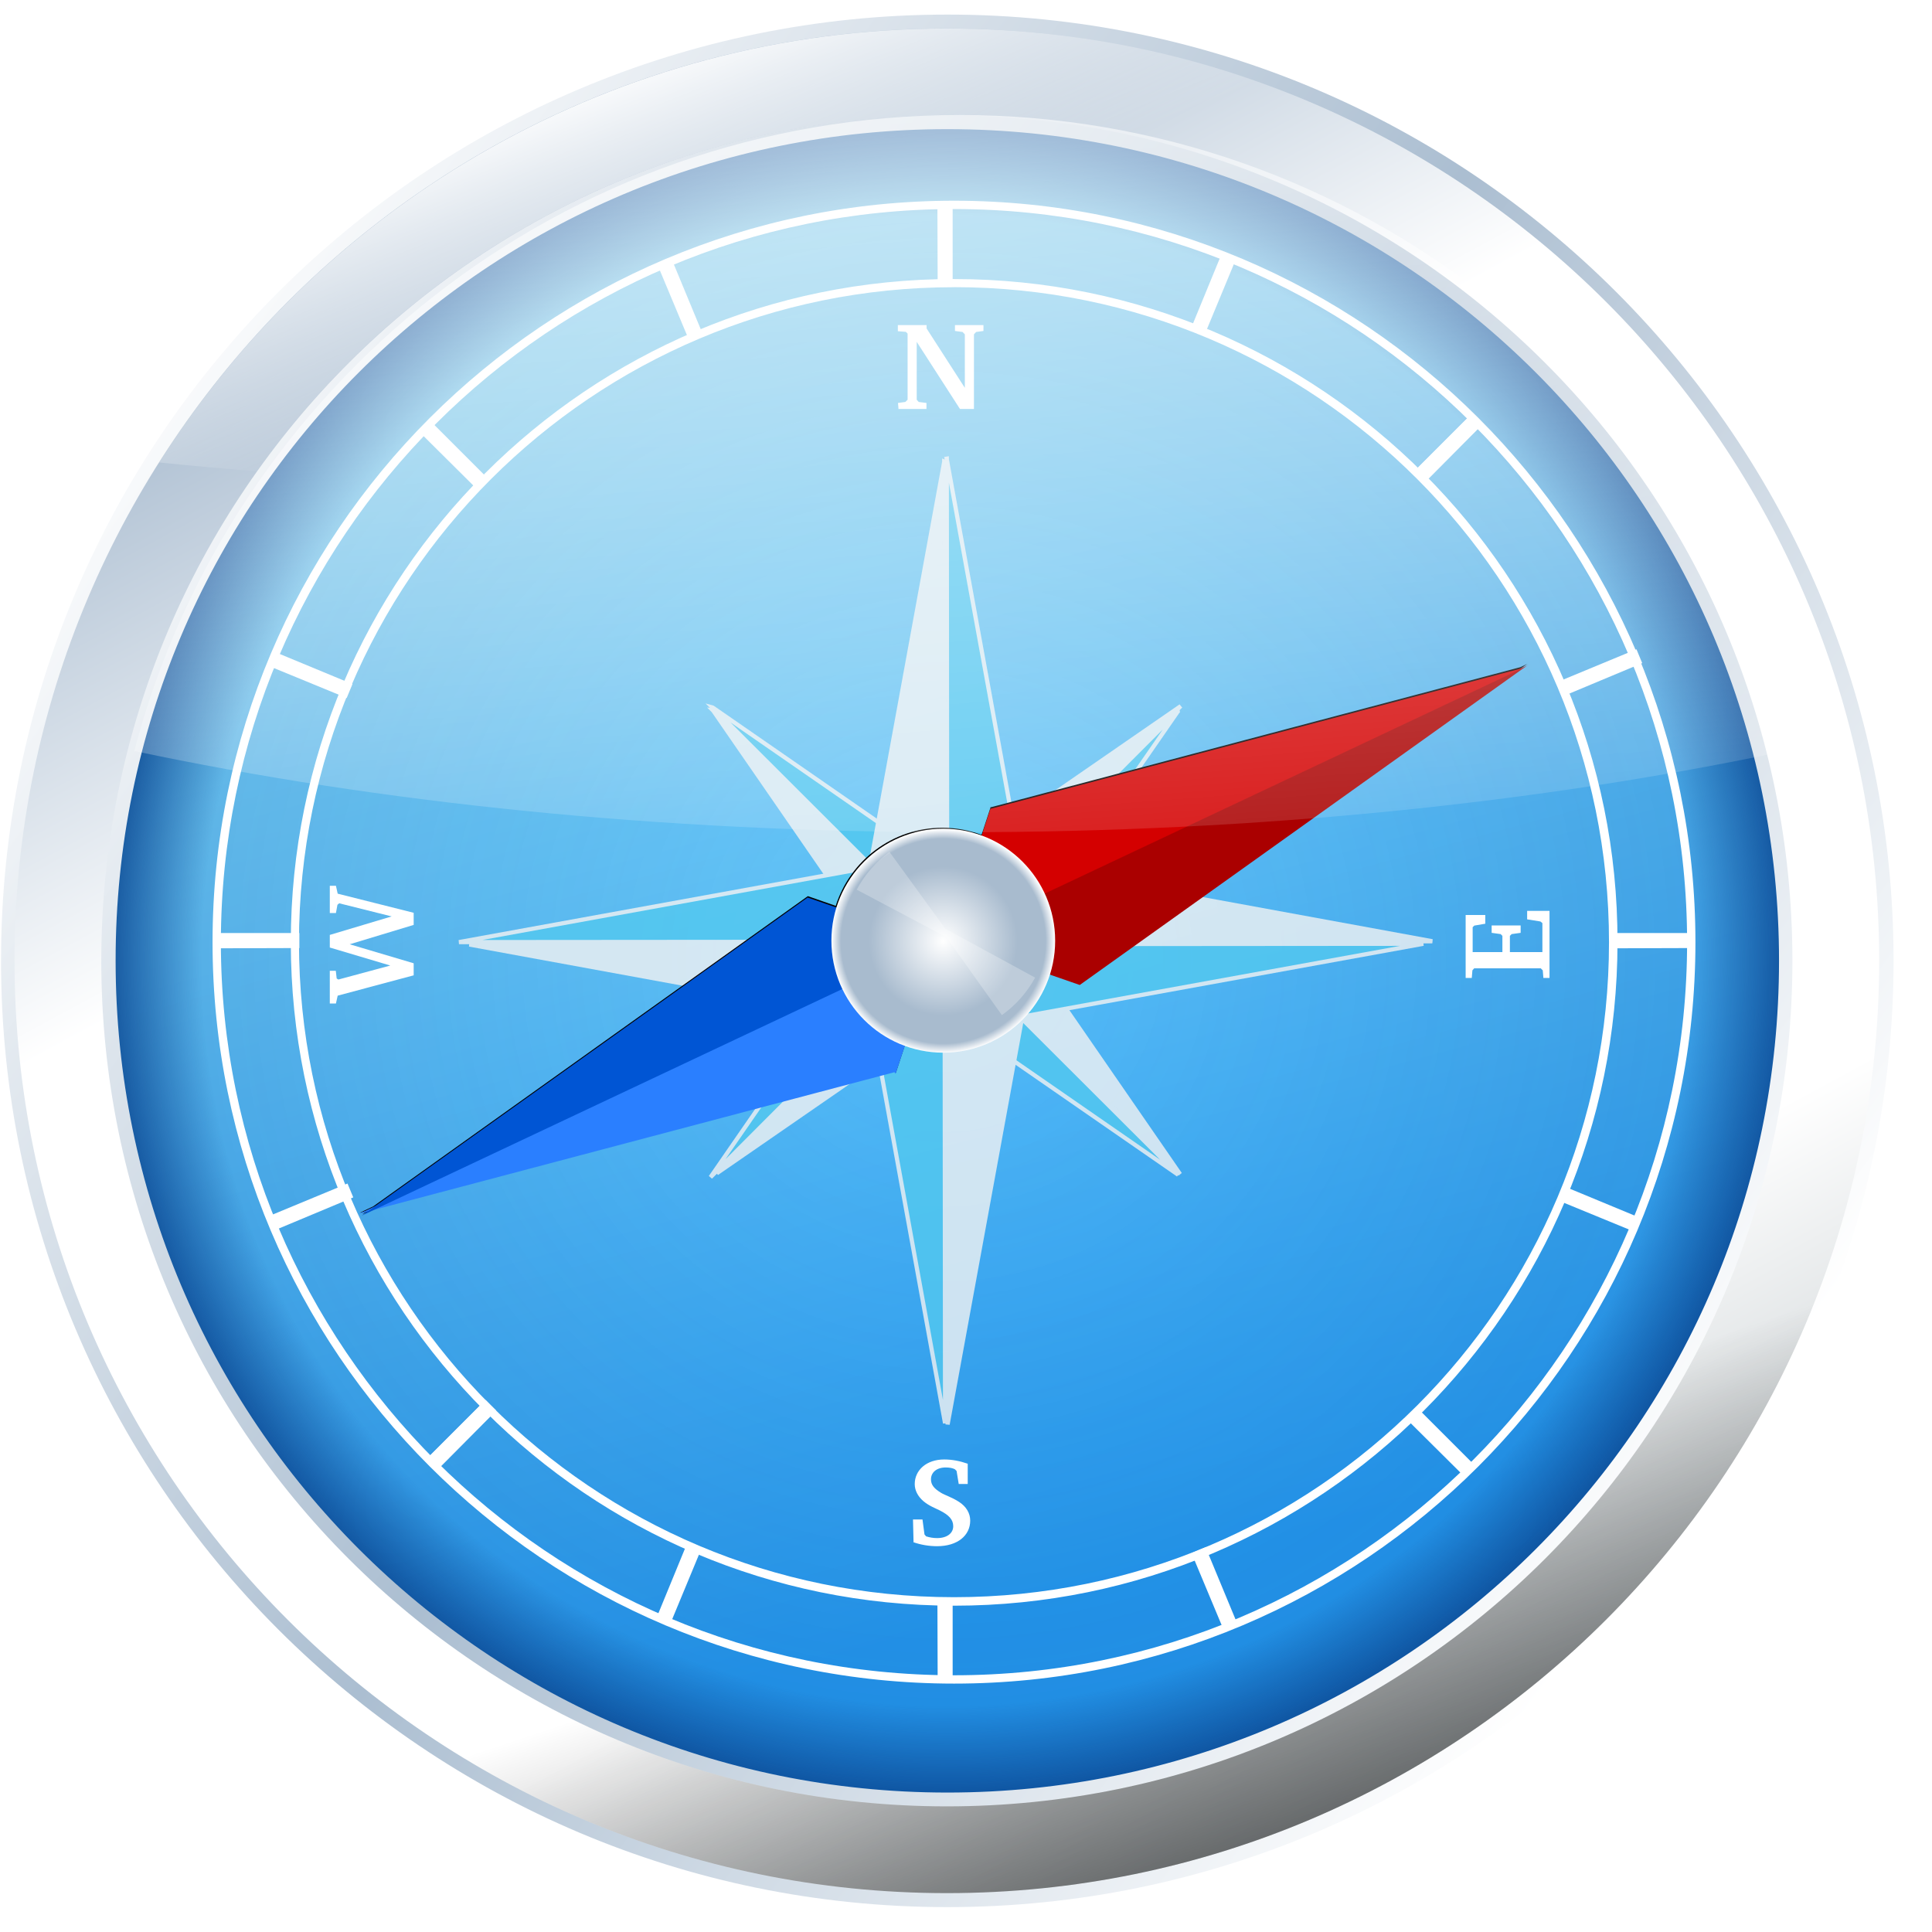 <?xml version="1.0" encoding="UTF-8" standalone="no"?>
<svg
   xmlns:dc="http://purl.org/dc/elements/1.1/"
   xmlns:cc="http://creativecommons.org/ns#"
   xmlns:rdf="http://www.w3.org/1999/02/22-rdf-syntax-ns#"
   xmlns:svg="http://www.w3.org/2000/svg"
   xmlns="http://www.w3.org/2000/svg"
   xmlns:xlink="http://www.w3.org/1999/xlink"
   xmlns:sodipodi="http://sodipodi.sourceforge.net/DTD/sodipodi-0.dtd"
   xmlns:inkscape="http://www.inkscape.org/namespaces/inkscape"
   id="svg2"
   viewBox="0 0 24 24"
   version="1.1"
   inkscape:version="0.48.4 r9939"
   width="100%"
   height="100%"
   sodipodi:docname="navigator_3_clipart.svg"
   inkscape:export-filename="C:\data\ws\joffice_fx\com.joffice.build\web\joffice.eu\images\navigator_3_header.png"
   inkscape:export-xdpi="150"
   inkscape:export-ydpi="150">
  <sodipodi:namedview
     pagecolor="#ffffff"
     bordercolor="#666666"
     borderopacity="1"
     objecttolerance="10"
     gridtolerance="10"
     guidetolerance="10"
     inkscape:pageopacity="0"
     inkscape:pageshadow="2"
     inkscape:window-width="1842"
     inkscape:window-height="1051"
     id="namedview179"
     showgrid="false"
     inkscape:zoom="16.819119"
     inkscape:cx="2.6379986"
     inkscape:cy="21.96434"
     inkscape:window-x="69"
     inkscape:window-y="-9"
     inkscape:window-maximized="1"
     inkscape:current-layer="svg2" />
  <defs
     id="defs6">
    <linearGradient
       id="linearGradient20"
       y2="223.25"
       gradientUnits="userSpaceOnUse"
       x2="30"
       y1="410.75"
       x1="80.813">
      <stop
         id="stop16"
         stop-color="#279ff6"
         offset="0" />
      <stop
         id="stop18"
         stop-color="#97e7fe"
         offset="1" />
    </linearGradient>
    <linearGradient
       id="linearGradient4058"
       y2="437.61"
       gradientUnits="userSpaceOnUse"
       x2="1114"
       gradientTransform="translate(-1.352,2.601)"
       y1="128.19"
       x1="946.5">
      <stop
         id="stop4054"
         stop-color="#9bb1c8"
         offset="0" />
      <stop
         id="stop4060"
         stop-color="#fff"
         offset=".322" />
      <stop
         id="stop4062"
         stop-color="#fff"
         offset=".767" />
      <stop
         id="stop4056"
         stop-color="#c3cacd"
         offset="1" />
    </linearGradient>
    <linearGradient
       id="linearGradient4080"
       y2="408.02"
       gradientUnits="userSpaceOnUse"
       x2="493.65"
       gradientTransform="translate(699.58,-67.361)"
       y1="202.18"
       x1="210.78">
      <stop
         id="stop4076"
         stop-color="#fff"
         offset="0" />
      <stop
         id="stop4082"
         stop-color="#abbed1"
         offset=".507" />
      <stop
         id="stop4078"
         stop-color="#fff"
         offset="1" />
    </linearGradient>
    <radialGradient
       id="radialGradient4096"
       gradientUnits="userSpaceOnUse"
       cy="326.3"
       cx="57.554"
       r="115.58">
      <stop
         id="stop4094"
         stop-color="#0b4994"
         stop-opacity="0"
         offset="0" />
      <stop
         id="stop4100"
         stop-color="#0b4994"
         stop-opacity=".196"
         offset=".873" />
      <stop
         id="stop4092"
         stop-color="#0b4994"
         offset="1" />
    </radialGradient>
    <linearGradient
       id="linearGradient4121"
       y2="300.03"
       gradientUnits="userSpaceOnUse"
       x2="1047.3"
       y1="16.164"
       x1="1025.9">
      <stop
         id="stop4117"
         stop-color="#fff"
         offset="0" />
      <stop
         id="stop4119"
         stop-color="#fff"
         stop-opacity="0"
         offset="1" />
    </linearGradient>
    <radialGradient
       id="radialGradient4359"
       gradientUnits="userSpaceOnUse"
       cy="273.1"
       cx="715.72"
       gradientTransform="matrix(1,0,0,0.974,-5.8746e-4,7.187)"
       r="25.561">
      <stop
         id="stop4258"
         stop-color="#fff"
         offset="0" />
      <stop
         id="stop4260"
         stop-color="#a8bbce"
         offset=".664" />
      <stop
         id="stop4262"
         stop-color="#a8bbce"
         offset=".914" />
      <stop
         id="stop4264"
         stop-color="#fff"
         offset="1" />
    </radialGradient>
    <filter
       id="filter4503"
       y="-0.056"
       width="1.053"
       height="1.112"
       x="-0.026"
       color-interpolation-filters="sRGB">
      <feGaussianBlur
         id="feGaussianBlur4505"
         stdDeviation="2.944" />
    </filter>
    <filter
       id="filter4148"
       y="-0.151"
       width="1.276"
       height="1.301"
       x="-0.138"
       color-interpolation-filters="sRGB">
      <feGaussianBlur
         id="feGaussianBlur4150"
         stdDeviation="2.342" />
    </filter>
    <filter
       id="filter4241"
       y="-0.006"
       width="1.012"
       height="1.012"
       x="-0.006"
       color-interpolation-filters="sRGB">
      <feGaussianBlur
         id="feGaussianBlur4243"
         stdDeviation="0.839" />
    </filter>
    <linearGradient
       id="linearGradient4346"
       y2="392.41"
       gradientUnits="userSpaceOnUse"
       x2="1048.2"
       y1="508.19"
       x1="1087.1">
      <stop
         id="stop4342"
         offset="0" />
      <stop
         id="stop4344"
         stop-opacity="0"
         offset="1" />
    </linearGradient>
    <linearGradient
       id="linearGradient4360"
       y2="167.47"
       gradientUnits="userSpaceOnUse"
       x2="983.18"
       y1="125.11"
       x1="966.31">
      <stop
         id="stop4356"
         stop-color="#fff"
         offset="0" />
      <stop
         id="stop4358"
         stop-color="#fff"
         stop-opacity="0"
         offset="1" />
    </linearGradient>
    <linearGradient
       id="linearGradient39571"
       y2="169.05"
       gradientUnits="userSpaceOnUse"
       x2="183.79"
       gradientTransform="translate(210.86,-3.765)"
       y1="698.08"
       x1="64.873">
      <stop
         id="stop39567"
         stop-color="#176ebe"
         offset="0" />
      <stop
         id="stop39569"
         stop-color="#86c9f1"
         offset="1" />
    </linearGradient>
    <linearGradient
       id="linearGradient39579"
       y2="250.03"
       gradientUnits="userSpaceOnUse"
       x2="304.35"
       gradientTransform="translate(210.86,-3.765)"
       y1="551.25"
       x1="-94.182">
      <stop
         id="stop39575"
         stop-color="#668000"
         offset="0" />
      <stop
         id="stop39577"
         stop-color="#c8ab37"
         offset="1" />
    </linearGradient>
    <linearGradient
       id="linearGradient39587"
       y2="540.4"
       gradientUnits="userSpaceOnUse"
       x2="373.71"
       gradientTransform="translate(210.86,-3.765)"
       y1="65.027"
       x1="5.648">
      <stop
         id="stop39583"
         stop-color="#e6e6e6"
         offset="0" />
      <stop
         id="stop39589"
         stop-color="#f2f2f2"
         offset=".113" />
      <stop
         id="stop39585"
         stop-color="#e6e6e6"
         offset="1" />
    </linearGradient>
    <linearGradient
       id="linearGradient39710"
       y2="342.28"
       gradientUnits="userSpaceOnUse"
       x2="451.09"
       y1="342.28"
       x1="348.06">
      <stop
         id="stop39706"
         stop-color="#166cbc"
         offset="0" />
      <stop
         id="stop39708"
         stop-color="#9ed9f4"
         offset="1" />
    </linearGradient>
    <filter
       id="filter39719"
       y="-0.015"
       width="1.115"
       height="1.03"
       x="-0.057"
       color-interpolation-filters="sRGB">
      <feGaussianBlur
         id="feGaussianBlur39721"
         stdDeviation="2.457" />
    </filter>
    <linearGradient
       id="linearGradient39729"
       y2="335.69"
       gradientUnits="userSpaceOnUse"
       x2="440.05"
       gradientTransform="translate(202.39,5.1278972e-8)"
       y1="329.1"
       x1="394.88">
      <stop
         id="stop39725"
         offset="0" />
      <stop
         id="stop39727"
         stop-opacity="0"
         offset="1" />
    </linearGradient>
    <linearGradient
       id="linearGradient39739"
       y2="478.74"
       gradientUnits="userSpaceOnUse"
       x2="301.22"
       gradientTransform="translate(210.86,-3.765)"
       y1="633.12"
       x1="338.88">
      <stop
         id="stop39735"
         offset="0" />
      <stop
         id="stop39737"
         stop-opacity="0"
         offset="1" />
    </linearGradient>
    <linearGradient
       id="linearGradient39747"
       y2="155.03"
       gradientUnits="userSpaceOnUse"
       x2="450.59"
       gradientTransform="translate(210.86,-3.765)"
       y1="533.44"
       x1="379.49">
      <stop
         id="stop39743"
         stop-color="#ccc"
         offset="0" />
      <stop
         id="stop39745"
         stop-color="#f2f2f2"
         offset="1" />
    </linearGradient>
    <linearGradient
       id="linearGradient39757"
       y2="480.73"
       gradientUnits="userSpaceOnUse"
       x2="385.63"
       gradientTransform="translate(210.86,-3.765)"
       y1="558.86"
       x1="333.37">
      <stop
         id="stop39753"
         offset="0" />
      <stop
         id="stop39755"
         stop-opacity="0"
         offset="1" />
    </linearGradient>
    <filter
       id="filter40169"
       y="-0.036"
       width="1.072"
       height="1.072"
       x="-0.036"
       color-interpolation-filters="sRGB">
      <feGaussianBlur
         id="feGaussianBlur40171"
         stdDeviation="5.111" />
    </filter>
    <filter
       id="filter40191"
       y="-1.017"
       width="1.049"
       height="3.034"
       x="-0.025"
       color-interpolation-filters="sRGB">
      <feGaussianBlur
         id="feGaussianBlur40193"
         stdDeviation="4.513" />
    </filter>
    <radialGradient
       id="radialGradient40411"
       gradientUnits="userSpaceOnUse"
       cy="579.4"
       cx="238.87"
       gradientTransform="matrix(1.464,0.008,-3.8877e-4,0.07,-110.67,511.9)"
       r="231.15">
      <stop
         id="stop40407"
         offset="0" />
      <stop
         id="stop40413"
         stop-opacity=".267"
         offset=".457" />
      <stop
         id="stop40409"
         offset="1" />
    </radialGradient>
    <linearGradient
       inkscape:collect="always"
       xlink:href="#linearGradient20"
       id="linearGradient3411"
       gradientUnits="userSpaceOnUse"
       x1="80.813"
       y1="410.75"
       x2="30"
       y2="223.25" />
    <linearGradient
       inkscape:collect="always"
       xlink:href="#linearGradient4058"
       id="linearGradient3413"
       gradientUnits="userSpaceOnUse"
       gradientTransform="translate(-1.352,2.601)"
       x1="946.5"
       y1="128.19"
       x2="1114"
       y2="437.61" />
    <radialGradient
       inkscape:collect="always"
       xlink:href="#radialGradient4096"
       id="radialGradient3415"
       gradientUnits="userSpaceOnUse"
       cx="57.554"
       cy="326.3"
       r="115.58" />
    <linearGradient
       inkscape:collect="always"
       xlink:href="#linearGradient4080"
       id="linearGradient3417"
       gradientUnits="userSpaceOnUse"
       gradientTransform="translate(699.58,-67.361)"
       x1="210.78"
       y1="202.18"
       x2="493.65"
       y2="408.02" />
    <linearGradient
       inkscape:collect="always"
       xlink:href="#linearGradient4058"
       id="linearGradient3419"
       gradientUnits="userSpaceOnUse"
       gradientTransform="translate(-1.352,2.601)"
       x1="946.5"
       y1="128.19"
       x2="1114"
       y2="437.61" />
    <radialGradient
       inkscape:collect="always"
       xlink:href="#radialGradient4359"
       id="radialGradient3421"
       gradientUnits="userSpaceOnUse"
       gradientTransform="matrix(1,0,0,0.974,-5.8746e-4,7.187)"
       cx="715.72"
       cy="273.1"
       r="25.561" />
    <linearGradient
       inkscape:collect="always"
       xlink:href="#linearGradient4121"
       id="linearGradient3423"
       gradientUnits="userSpaceOnUse"
       x1="1025.9"
       y1="16.164"
       x2="1047.3"
       y2="300.03" />
    <linearGradient
       inkscape:collect="always"
       xlink:href="#linearGradient4346"
       id="linearGradient3425"
       gradientUnits="userSpaceOnUse"
       x1="1087.1"
       y1="508.19"
       x2="1048.2"
       y2="392.41" />
    <linearGradient
       inkscape:collect="always"
       xlink:href="#linearGradient4360"
       id="linearGradient3427"
       gradientUnits="userSpaceOnUse"
       x1="966.31"
       y1="125.11"
       x2="983.18"
       y2="167.47" />
  </defs>
  <g
     id="g39591"
     transform="matrix(0.069,0,0,0.069,-59.37,-7.671)">
    <path
       id="path12"
       d="m 173.14,326.3 c 0,63.835 -51.748,115.58 -115.58,115.58 -63.835,0 -115.58,-51.748 -115.58,-115.58 0,-63.835 51.748,-115.58 115.58,-115.58 63.83,0 115.58,51.75 115.58,115.58 z"
       transform="matrix(1.329,0,0,1.329,954.43,-149.57)"
       inkscape:connector-curvature="0"
       style="fill:url(#linearGradient3411)" />
    <path
       id="path22"
       d="m 1030.9,116.3 c -92.615,0 -167.85,75.238 -167.85,167.85 0,92.615 75.238,167.85 167.85,167.85 92.615,0 167.85,-75.238 167.85,-167.85 0,-92.61 -75.2,-167.85 -167.9,-167.85 z m 0,15.621 c 84.17,0 152.23,68.062 152.23,152.23 0,84.17 -68.062,152.23 -152.23,152.23 -84.17,0 -152.23,-68.062 -152.23,-152.23 0.03,-84.17 68.1,-152.23 152.23,-152.23 z"
       style="text-indent:0;text-transform:none;block-progression:tb;color:#000000;fill:url(#linearGradient3413)"
       inkscape:connector-curvature="0" />
    <path
       id="path4084"
       d="m 173.14,326.3 c 0,63.835 -51.748,115.58 -115.58,115.58 -63.835,0 -115.58,-51.748 -115.58,-115.58 0,-63.835 51.748,-115.58 115.58,-115.58 63.83,0 115.58,51.75 115.58,115.58 z"
       transform="matrix(1.329,0,0,1.329,954.43,-149.57)"
       inkscape:connector-curvature="0"
       style="fill:url(#radialGradient3415)" />
    <g
       id="g4267"
       transform="matrix(0.756,0,0,0.756,251.15,68.397)"
       style="opacity:0.8;stroke:#f2f2f2">
      <path
         id="path4197"
         d="m 975.64,225.08 55.391,55.304 -0.202,-17.106 -55.16,-38.19 z"
         inkscape:connector-curvature="0"
         style="fill:#53c8ef" />
      <path
         id="path4199"
         d="m 975.7,225.7 38.162,55.277 -0.044,0.061 16.835,-0.473 -55,-54.87 z"
         inkscape:connector-curvature="0"
         style="fill:#f2f2f2" />
      <path
         id="path4201"
         d="m 1031.2,263.34 0.193,17.202 h 0.017 l 55.707,-55.812 -55.9,38.61 z"
         inkscape:connector-curvature="0"
         style="fill:#f2f2f2" />
      <path
         id="path4203"
         d="m 1086.4,226.03 -54.402,54.489 17.001,-0.482 37.4,-54.01 z"
         inkscape:connector-curvature="0"
         style="fill:#53c8ef" />
      <path
         id="path4205"
         d="m 1013.5,281.44 -38.36,55.48 55.86,-55.98 -17.5,0.5 z"
         inkscape:connector-curvature="0"
         style="fill:#53c8ef" />
      <path
         id="path4207"
         d="m 1031,281.49 -54.37,54.5 54.57,-37.7 -0.2,-16.8 z"
         inkscape:connector-curvature="0"
         style="fill:#f2f2f2" />
      <path
         id="path4209"
         d="m 1031.6,280.93 55.356,55.269 -38.355,-55.558 0.131,-0.201 -17.124,0.482 v 0.01 z"
         inkscape:connector-curvature="0"
         style="fill:#f2f2f2" />
      <path
         id="path4211"
         d="m 1031.4,281.33 0.193,17.01 54.91,38.005 -55.1,-55.01 z"
         inkscape:connector-curvature="0"
         style="fill:#53c8ef" />
      <path
         id="path4179"
         d="m 1031.4,165.81 0.091,114.45 17.478,-17.895 -17.6,-96.55 z"
         inkscape:connector-curvature="0"
         style="fill:#53c8ef" />
      <path
         id="path4148"
         d="m 1030.8,166.52 -17.696,96.611 -0.109,0.018 17.895,16.917 -0.1,-113.55 z"
         inkscape:connector-curvature="0"
         style="fill:#f2f2f2" />
      <path
         id="path4175"
         d="m 1049.3,262.84 -17.587,17.986 0.018,0.018 115.3,-0.109 -97.7,-17.9 z"
         inkscape:connector-curvature="0"
         style="fill:#f2f2f2" />
      <path
         id="path4146"
         d="m 1144.9,281.33 -112.59,0.091 18.076,17.08 94.5,-17.17 z"
         inkscape:connector-curvature="0"
         style="fill:#53c8ef" />
      <path
         id="path4183"
         d="m 1012.3,263.28 -97.064,17.66 115.67,-0.091 -18.6,-17.57 z"
         inkscape:connector-curvature="0"
         style="fill:#53c8ef" />
      <path
         id="path4144"
         d="m 1030.3,281.42 -112.6,0.091 95.434,17.478 17.2,-17.57 z"
         inkscape:connector-curvature="0"
         style="fill:#f2f2f2" />
      <path
         id="path4171"
         d="m 1031.5,281.42 0.091,114.38 17.786,-97.1 0.344,-0.072 -18.203,-17.207 z"
         inkscape:connector-curvature="0"
         style="fill:#f2f2f2" />
      <path
         id="path4123"
         d="m 1030.9,281.66 -17.388,17.786 17.478,96.068 -0.1,-113.86 z"
         inkscape:connector-curvature="0"
         style="fill:#53c8ef" />
    </g>
    <path
       id="path4066"
       d="m 1031,113.8 c -93.969,0 -170.38,76.375 -170.38,170.34 0,93.969 76.406,170.38 170.38,170.38 93.969,0 170.34,-76.406 170.34,-170.38 0,-93.97 -76.4,-170.34 -170.3,-170.34 z m 0,5 c 91.261,0 165.34,74.083 165.34,165.34 0,91.261 -74.083,165.38 -165.34,165.38 -91.261,0 -165.38,-74.114 -165.38,-165.38 C 865.58,192.88 939.69,118.8 1031,118.8 z m 0,10.625 c -85.518,0 -154.75,69.201 -154.75,154.72 0,85.517 69.233,154.75 154.75,154.75 85.517,0 154.72,-69.233 154.72,-154.75 0,-85.52 -69.2,-154.72 -154.7,-154.72 z m 0,5 c 82.822,0 149.72,66.897 149.72,149.72 0,82.822 -66.897,149.75 -149.72,149.75 -82.822,0 -149.75,-66.928 -149.75,-149.75 -0.05,-82.82 66.88,-149.72 149.75,-149.72 z"
       style="text-indent:0;text-transform:none;block-progression:tb;color:#000000;fill:url(#linearGradient3417)"
       inkscape:connector-curvature="0" />
    <path
       id="path4064"
       d="m 1030.9,116.3 c -92.615,0 -167.85,75.238 -167.85,167.85 0,92.615 75.238,167.85 167.85,167.85 92.615,0 167.85,-75.238 167.85,-167.85 0,-92.61 -75.2,-167.85 -167.9,-167.85 z m 0,15.621 c 84.17,0 152.23,68.062 152.23,152.23 0,84.17 -68.062,152.23 -152.23,152.23 -84.17,0 -152.23,-68.062 -152.23,-152.23 0.03,-84.17 68.1,-152.23 152.23,-152.23 z"
       style="text-indent:0;text-transform:none;block-progression:tb;color:#000000;fill:url(#linearGradient3419);filter:url(#filter4241)"
       inkscape:connector-curvature="0" />
    <path
       id="path82"
       d="m 1032.2,147.31 c -73.715,0 -133.5,59.785 -133.5,133.5 0,73.715 59.785,133.47 133.5,133.47 73.715,0 133.47,-59.754 133.47,-133.47 0,-73.71 -59.7,-133.5 -133.5,-133.5 z m 0,1.5 c 72.904,0 131.97,59.096 131.97,132 0,72.904 -59.065,131.97 -131.97,131.97 -72.904,0 -132,-59.065 -132,-131.97 0.05,-72.9 59.15,-132 132,-132 z m 0,12.594 c -65.947,0 -119.41,53.46 -119.41,119.41 0,65.947 53.459,119.44 119.41,119.44 65.947,0 119.44,-53.491 119.44,-119.44 0.1,-65.94 -53.4,-119.4 -119.4,-119.4 z m 0,1.469 c 65.136,0 117.91,52.801 117.91,117.94 0,65.136 -52.77,117.91 -117.91,117.91 -65.136,0 -117.94,-52.77 -117.94,-117.91 0.05,-65.13 52.85,-117.93 117.94,-117.93 z"
       style="text-indent:0;text-transform:none;block-progression:tb;color:#000000;fill:#ffffff"
       inkscape:connector-curvature="0" />
    <path
       id="path4457"
       d="m 1164.2,217.47 -1.656,0.781 -120.94,32 -0.062,-0.094 -2.094,6.406 c -2.785,-1.041 -5.789,-1.625 -8.938,-1.625 -11.425,0 -21.101,7.502 -24.375,17.844 l -6.375,-2.219 -99.281,70.875 -3.094,1.469 1.656,-0.438 -1.094,0.781 2.375,-1.125 119.31,-31.594 0.25,0.344 2.063,-6.281 c 2.678,0.952 5.558,1.469 8.562,1.469 11.46,0 21.161,-7.547 24.406,-17.938 l 6.969,2.406 102.3,-73.07 z"
       transform="matrix(0.788,0,0,0.788,218.06,59.307)"
       inkscape:connector-curvature="0"
       style="filter:url(#filter4503)" />
    <g
       id="g4343"
       transform="matrix(0.43,0.914,-0.914,0.43,763.63,-1399.5)">
      <g
         id="g4339">
        <path
           id="path4303"
           d="m 1617.3,353.99 0.091,114.45 17.478,-17.895 -17.6,-96.55 z"
           inkscape:connector-curvature="0"
           style="fill:#aa0000" />
        <path
           id="path4305"
           d="m 1617.4,354.87 -17.696,96.611 -0.109,0.018 17.895,16.917 -0.1,-113.55 z"
           inkscape:connector-curvature="0"
           style="fill:#d40000" />
      </g>
      <g
         id="g4335">
        <path
           id="path4315"
           d="m 1617,469.77 0.091,114.38 17.786,-97.1 0.344,-0.072 -18.1,-17.21 h -0.1 z"
           inkscape:connector-curvature="0"
           style="fill:#2a7fff" />
        <path
           id="path4317"
           d="m 1617.5,470.01 -17.388,17.786 17.478,96.068 -0.1,-113.86 z"
           inkscape:connector-curvature="0"
           style="fill:#0055d4" />
      </g>
    </g>
    <path
       id="path4351"
       d="m 741.28,273.1 c 0,13.746 -11.444,24.889 -25.561,24.889 -14.117,0 -25.561,-11.143 -25.561,-24.889 0,-13.746 11.444,-24.889 25.561,-24.889 14.12,0.01 25.56,11.15 25.56,24.89 z"
       transform="matrix(0.788,0,0,0.81,466.27,59.321)"
       inkscape:connector-curvature="0"
       style="fill:url(#radialGradient3421)" />
    <path
       id="path4517"
       d="m 1017.6,262.12 c -3.123,2.285 -5.689,5.237 -7.5,8.656 l 20.469,10.844 12.688,17.812 c 3.153,-2.243 5.738,-5.167 7.594,-8.562 l -20.5,-11.16 -12.8,-17.6 z"
       transform="matrix(0.788,0,0,0.788,218.72,57.976)"
       inkscape:connector-curvature="0"
       style="opacity:0.5;fill:#ffffff;filter:url(#filter4148)" />
    <g
       id="g120">
      <g
         id="g107">
        <g
           id="g104">
          <path
             id="rect95"
             d="m 1029.2,147.63 h 2.745 v 14.693 h -2.7 z"
             inkscape:connector-curvature="0"
             style="fill:#ffffff" />
        </g>
        <path
           id="rect97"
           d="m 1029.2,398.77 h 2.745 v 14.693 h -2.7 z"
           inkscape:connector-curvature="0"
           style="fill:#ffffff" />
      </g>
      <g
         id="g112"
         transform="matrix(0,-1,1,0,752.01,1311.1)">
        <g
           id="g114">
          <path
             id="path116"
             d="m 1029.2,147.63 h 2.745 v 14.693 h -2.7 z"
             inkscape:connector-curvature="0"
             style="fill:#ffffff" />
        </g>
        <path
           id="path118"
           d="m 1029.2,398.77 h 2.745 v 14.693 h -2.7 z"
           inkscape:connector-curvature="0"
           style="fill:#ffffff" />
      </g>
    </g>
    <g
       id="g130"
       transform="matrix(0.707,-0.707,0.707,0.707,104.05,812.3)">
      <g
         id="g132">
        <g
           id="g134">
          <path
             id="path136"
             d="m 1029.2,147.63 h 2.745 v 14.693 h -2.7 z"
             inkscape:connector-curvature="0"
             style="fill:#ffffff" />
        </g>
        <path
           id="path138"
           d="m 1029.2,398.77 h 2.745 v 14.693 h -2.7 z"
           inkscape:connector-curvature="0"
           style="fill:#ffffff" />
      </g>
      <g
         id="g140"
         transform="matrix(0,-1,1,0,752.01,1311.1)">
        <g
           id="g142">
          <path
             id="path144"
             d="m 1029.2,147.63 h 2.745 v 14.693 h -2.7 z"
             inkscape:connector-curvature="0"
             style="fill:#ffffff" />
        </g>
        <path
           id="path146"
           d="m 1029.2,398.77 h 2.745 v 14.693 h -2.7 z"
           inkscape:connector-curvature="0"
           style="fill:#ffffff" />
      </g>
    </g>
    <g
       id="text161">
      <path
         id="path203"
         d="m 1022.1,184.8 h 5.13 v -1.08 l -1.395,-0.18 -0.36,-0.405 v -10.418 l 7.785,12.082 h 2.52 v -13.432 l 0.383,-0.427 1.327,-0.18 v -1.058 h -5.13 v 1.058 l 1.373,0.18 0.405,0.427 v 9.63 l -6.885,-10.688 v -0.608 h -5.175 v 1.103 l 1.44,0.113 0.315,0.315 v 11.902 l -0.405,0.405 -1.327,0.18 0.1,1.1 z"
         inkscape:connector-curvature="0"
         style="fill:#ffffff" />
    </g>
    <g
       id="text165"
       style="fill:#ffffff">
      <path
         id="path200"
         d="m 1024.8,388.8 c 1.395,0.495 2.902,0.743 4.343,0.743 3.69,0 5.963,-1.935 5.963,-4.612 0,-1.327 -0.72,-2.542 -2.025,-3.375 -1.327,-0.855 -2.52,-1.192 -3.217,-1.62 -1.192,-0.72 -1.823,-1.395 -1.823,-2.43 0,-1.238 1.012,-2.138 2.655,-2.138 0.72,0 1.238,0.113 1.643,0.315 l 0.315,0.315 0.383,2.34 h 1.62 v -3.645 c -1.417,-0.495 -2.835,-0.765 -4.23,-0.765 -3.217,0 -5.31,1.935 -5.31,4.433 0,1.103 0.54,2.205 1.575,3.083 0.99,0.833 2.047,1.215 2.947,1.665 1.597,0.81 2.408,1.62 2.408,2.835 0,1.238 -1.08,2.138 -2.902,2.138 -0.698,0 -1.35,-0.113 -1.98,-0.315 l -0.292,-0.338 -0.36,-2.7 h -1.71 l 0.1,4.08 z"
         inkscape:connector-curvature="0"
         style="fill:#ffffff" />
    </g>
    <g
       id="text179"
       transform="matrix(0,-1,1,0,0,0)"
       style="fill:#ffffff">
      <path
         id="path206"
         d="m -286.78,934.91 h 2.183 l 3.42,-11.52 3.487,11.52 h 2.183 l 3.442,-13.68 1.417,-0.315 v -1.103 h -4.905 v 1.103 l 1.485,0.27 0.27,0.315 -2.362,9.45 -3.33,-11.138 h -2.272 l -3.24,10.89 -2.52,-9.338 0.18,-0.315 1.395,-0.158 v -1.08 h -5.895 v 1.103 l 1.417,0.315 3.66,13.69 z"
         inkscape:connector-curvature="0"
         style="fill:#ffffff" />
    </g>
    <g
       id="text183"
       transform="matrix(0,-1,1,0,0,0)"
       style="fill:#ffffff">
      <path
         id="path209"
         d="m -287.24,1139.4 h 12.082 v -4.027 h -1.53 l -0.383,2.385 -0.292,0.36 h -5.22 v -5.85 h 2.925 l 0.315,0.315 0.225,1.62 h 1.327 v -5.22 h -1.327 l -0.225,1.62 -0.315,0.315 h -2.925 v -5.355 h 4.478 l 0.292,0.292 0.338,1.98 h 1.575 v -3.533 h -11.34 v 1.103 l 1.373,0.113 0.36,0.315 v 11.992 l -0.36,0.36 -1.373,0.113 v 1 z"
         inkscape:connector-curvature="0"
         style="fill:#ffffff" />
    </g>
    <g
       id="g4266"
       transform="matrix(0.707,-0.707,0.707,0.707,104.05,812.3)">
      <g
         id="g4268">
        <g
           id="g4270">
          <path
             id="path4272"
             d="m 1029.2,147.63 h 2.745 v 14.693 h -2.7 z"
             inkscape:connector-curvature="0"
             style="fill:#ffffff" />
        </g>
        <path
           id="path4274"
           d="m 1029.2,398.77 h 2.745 v 14.693 h -2.7 z"
           inkscape:connector-curvature="0"
           style="fill:#ffffff" />
      </g>
      <g
         id="g4276"
         transform="matrix(0,-1,1,0,752.01,1311.1)">
        <g
           id="g4278">
          <path
             id="path4280"
             d="m 1029.2,147.63 h 2.745 v 14.693 h -2.7 z"
             inkscape:connector-curvature="0"
             style="fill:#ffffff" />
        </g>
        <path
           id="path4282"
           d="m 1029.2,398.77 h 2.745 v 14.693 h -2.7 z"
           inkscape:connector-curvature="0"
           style="fill:#ffffff" />
      </g>
    </g>
    <g
       id="g4302"
       transform="matrix(0.924,-0.383,0.383,0.924,-28.761,416.5)">
      <g
         id="g4304">
        <g
           id="g4306">
          <path
             id="path4308"
             d="m 1029.2,147.63 h 2.745 v 14.693 h -2.7 z"
             inkscape:connector-curvature="0"
             style="fill:#ffffff" />
        </g>
        <path
           id="path4310"
           d="m 1029.2,398.77 h 2.745 v 14.693 h -2.7 z"
           inkscape:connector-curvature="0"
           style="fill:#ffffff" />
      </g>
      <g
         id="g4312"
         transform="matrix(0,-1,1,0,752.01,1311.1)">
        <g
           id="g4314">
          <path
             id="path4316"
             d="m 1029.2,147.63 h 2.745 v 14.693 h -2.7 z"
             inkscape:connector-curvature="0"
             style="fill:#ffffff" />
        </g>
        <path
           id="path4318"
           d="m 1029.2,398.77 h 2.745 v 14.693 h -2.7 z"
           inkscape:connector-curvature="0"
           style="fill:#ffffff" />
      </g>
    </g>
    <g
       id="g4320"
       transform="matrix(0.924,0.383,-0.383,0.924,185.96,-373.79)">
      <g
         id="g4322">
        <g
           id="g4324">
          <path
             id="path4326"
             d="m 1029.2,147.63 h 2.745 v 14.693 h -2.7 z"
             inkscape:connector-curvature="0"
             style="fill:#ffffff" />
        </g>
        <path
           id="path4328"
           d="m 1029.2,398.77 h 2.745 v 14.693 h -2.7 z"
           inkscape:connector-curvature="0"
           style="fill:#ffffff" />
      </g>
      <g
         id="g4330"
         transform="matrix(0,-1,1,0,752.01,1311.1)">
        <g
           id="g4332">
          <path
             id="path4334"
             d="m 1029.2,147.63 h 2.745 v 14.693 h -2.7 z"
             inkscape:connector-curvature="0"
             style="fill:#ffffff" />
        </g>
        <path
           id="path4336"
           d="m 1029.2,398.77 h 2.745 v 14.693 h -2.7 z"
           inkscape:connector-curvature="0"
           style="fill:#ffffff" />
      </g>
    </g>
    <path
       id="path4102"
       d="m 1033.2,131.88 c -71.332,0 -131.29,48.596 -148.59,114.5 44.029,9.323 94.671,14.625 148.59,14.625 53.923,0 104.6,-5.301 148.62,-14.625 -17.3,-65.91 -77.3,-114.5 -148.6,-114.5 z"
       inkscape:connector-curvature="0"
       style="fill:url(#linearGradient3423)" />
    <path
       id="path4338"
       d="m 1030.9,116.3 c -92.615,0 -167.85,75.238 -167.85,167.85 0,92.615 75.238,167.85 167.85,167.85 92.615,0 167.85,-75.238 167.85,-167.85 0,-92.61 -75.2,-167.85 -167.9,-167.85 z m 0,15.621 c 84.17,0 152.23,68.062 152.23,152.23 0,84.17 -68.062,152.23 -152.23,152.23 -84.17,0 -152.23,-68.062 -152.23,-152.23 0.03,-84.17 68.1,-152.23 152.23,-152.23 z"
       style="text-indent:0;text-transform:none;block-progression:tb;color:#000000;fill:url(#linearGradient3425)"
       inkscape:connector-curvature="0" />
    <path
       id="path4348"
       d="m 1030.9,116.31 c -59.631,0 -112.03,31.188 -141.81,78.125 5.726,0.591 11.592,1.106 17.594,1.594 27.569,-38.812 72.912,-64.094 124.22,-64.094 46.166,0 87.474,20.466 115.38,52.844 5.963,-1.328 11.504,-2.749 16.656,-4.219 -30.7,-39.11 -78.4,-64.25 -132,-64.25 z"
       style="text-indent:0;text-transform:none;block-progression:tb;color:#000000;fill:url(#linearGradient3427)"
       inkscape:connector-curvature="0" />
  </g>
</svg>
